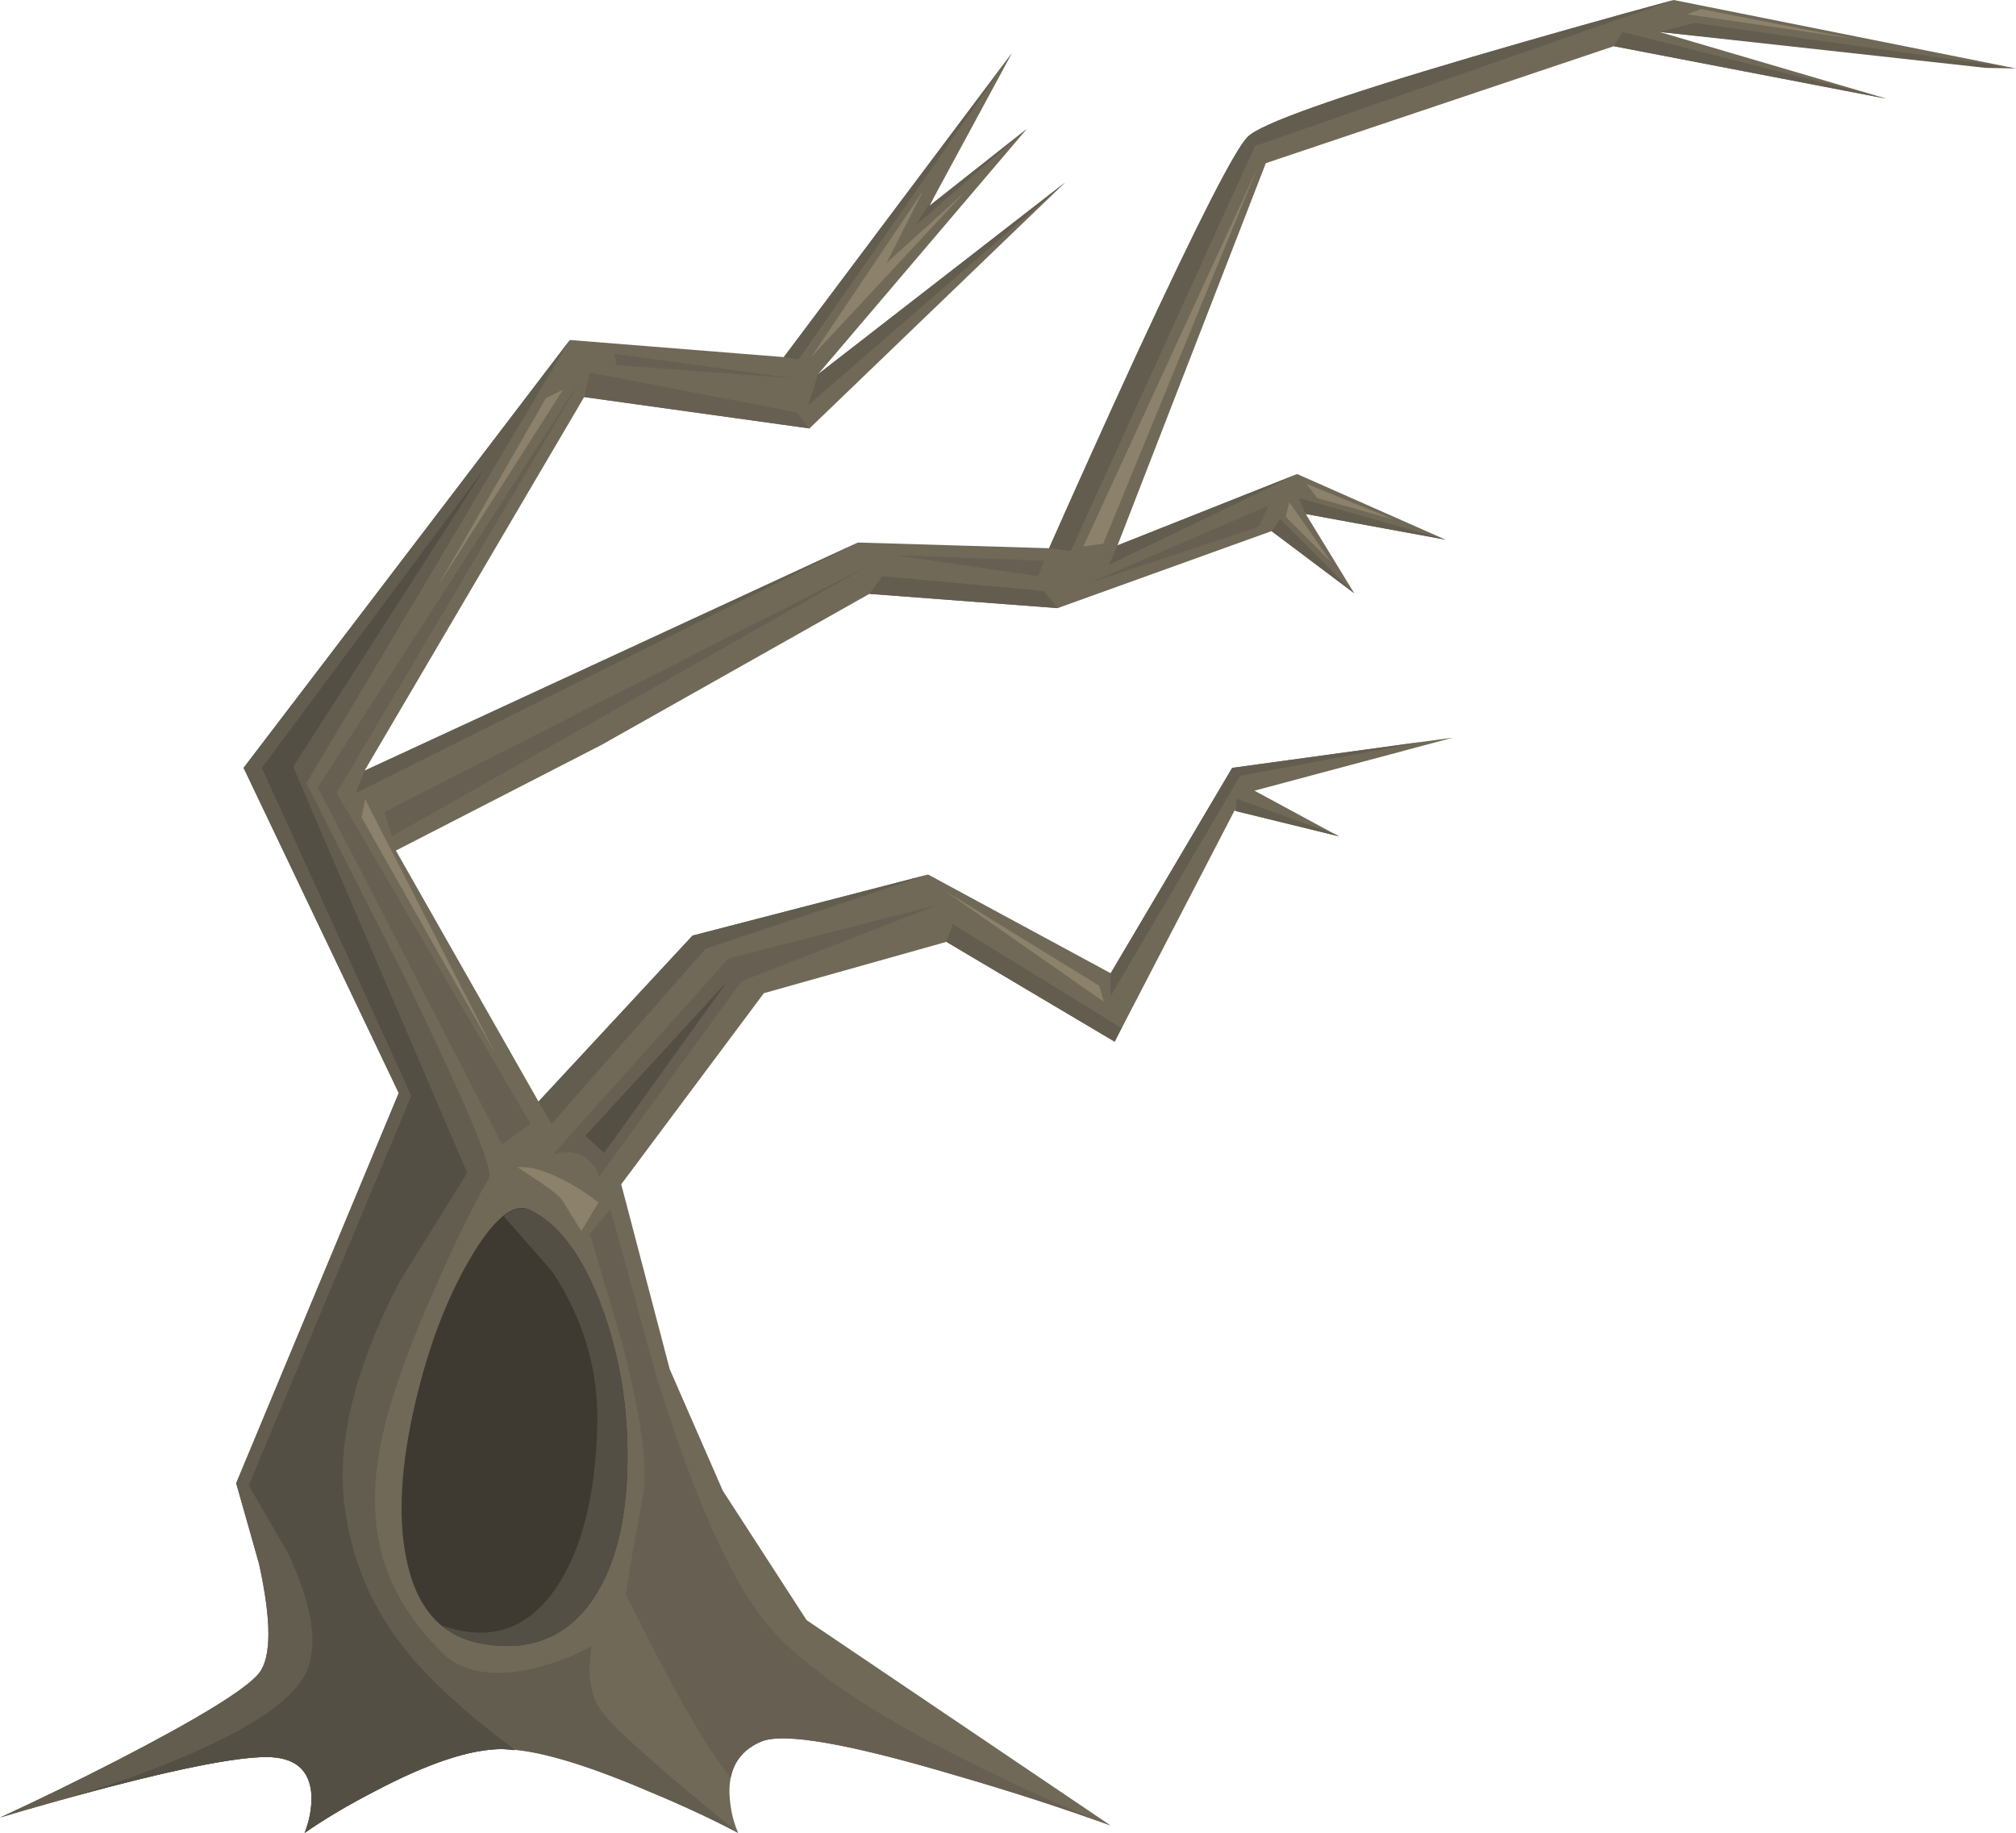 <?xml version="1.0" encoding="iso-8859-1"?>
<!-- Generator: Adobe Illustrator 15.1.0, SVG Export Plug-In . SVG Version: 6.00 Build 0)  -->
<!DOCTYPE svg PUBLIC "-//W3C//DTD SVG 1.1//EN" "http://www.w3.org/Graphics/SVG/1.1/DTD/svg11.dtd">
<svg version="1.1" id="buildings-mid" xmlns="http://www.w3.org/2000/svg" xmlns:xlink="http://www.w3.org/1999/xlink" x="0px"
	 y="0px" width="176.7px" height="160.65px" viewBox="0 0 176.7 160.65" style="enable-background:new 0 0 176.7 160.65;"
	 xml:space="preserve">
<g>
	<path style="fill-rule:evenodd;clip-rule:evenodd;fill:#706958;" d="M146.7,0l30,6l-31.25-3.2l19.899,5.85l-23.899-4.6l-30.5,10.25
		l-13,33.5l15.75-6.25l13,5.75l-12.25-2.25L118.7,52l-7.25-5.45L92.7,53.3l-16.5-1.25L52.7,65.3l-18,9.25l12.5,22L60.7,82
		l20.65-5.35l16,8.65l10.65-18l19.35-2.65L109.95,69.3l7.399,4l-9.149-2.25L97.7,91.3l-14.75-8.75l-16,4.5l-12.5,16.75L58.7,120
		l4.65,10.65L70.7,142l26.649,18c-4.333-1.566-8.866-3.033-13.6-4.4c-9.433-2.8-15.117-3.783-17.05-2.949
		c-1.967,0.833-2.883,2.416-2.75,4.75c0.066,1.166,0.316,2.25,0.75,3.25c-2.333-1.233-4.95-2.45-7.85-3.65
		c-5.767-2.467-10.05-3.7-12.85-3.7c-2.767,0-6.483,1.233-11.15,3.7c-2.333,1.2-4.383,2.417-6.15,3.65
		c0.433-1.101,0.633-2.2,0.6-3.301c-0.133-2.233-1.45-3.35-3.95-3.35s-7.133,0.884-13.9,2.65C6.05,157.55,2.9,158.434,0,159.3
		c3.333-1.533,6.783-3.217,10.35-5.05c7.1-3.667,11.217-6.2,12.35-7.6c1.1-1.4,1.1-4.601,0-9.601l-2-7.05l14.25-34.2l-13.6-28.5
		l28.6-37.5l18.75,1.5l20-26.65l-7.25,13.4L90,11.3L71.7,32.8L93.35,16L70.95,37.55L51.2,34.8L31.95,67.55l43.25-20l16.75,0.5
		c2.467-5.566,5.033-11.25,7.7-17.05c5.366-11.567,8.6-17.9,9.699-19C110.45,10.867,117,8.533,129,5
		C135.033,3.233,140.934,1.567,146.7,0z"/>
	<path style="fill-rule:evenodd;clip-rule:evenodd;fill:#3E3A31;" d="M46.45,106.05c2.533,1.2,4.633,4.033,6.3,8.5
		c1.567,4.267,2.317,8.8,2.25,13.601c-0.067,5.133-1.083,9.149-3.05,12.05c-2.3,3.333-5.55,4.616-9.75,3.85
		c-3.534-0.633-5.733-3.133-6.6-7.5c-0.733-3.666-0.467-8.2,0.8-13.6c1.133-4.867,2.717-9.05,4.75-12.55
		C43.25,106.8,45.017,105.35,46.45,106.05z"/>
	<polygon style="fill-rule:evenodd;clip-rule:evenodd;fill:#635D4F;" points="176.7,6 174.05,5.95 145.45,2.8 148.5,2 	"/>
	<path style="fill-rule:evenodd;clip-rule:evenodd;fill:#676052;" d="M48.5,101.15L63.85,84l18.35-4.7L65,86l-12.5,17.15
		c-0.1-0.467-0.35-0.9-0.75-1.301C50.983,101.017,49.9,100.783,48.5,101.15z"/>
	<polygon style="fill-rule:evenodd;clip-rule:evenodd;fill:#676052;" points="33.7,71.15 76,49.65 34.35,73.3 	"/>
	<polygon style="fill-rule:evenodd;clip-rule:evenodd;fill:#676052;" points="27.85,69 51,33.15 29.5,69.5 46.5,98.5 44,100.3 	"/>
	<polygon style="fill-rule:evenodd;clip-rule:evenodd;fill:#676052;" points="53.85,31 69.5,33.15 54,32 	"/>
	<polygon style="fill-rule:evenodd;clip-rule:evenodd;fill:#676052;" points="111.2,44.3 110.35,46.15 95.35,51.15 	"/>
	<polygon style="fill-rule:evenodd;clip-rule:evenodd;fill:#676052;" points="91.5,49.15 91,50.5 78.35,48.65 	"/>
	<g>
		<path style="fill-rule:evenodd;clip-rule:evenodd;fill:#635D4F;" d="M34.95,95.8l-13.6-28.5l28.6-37.5l-23.1,38.85L35.3,85.3
			c5.5,11.267,8.017,17.267,7.55,18c-1.1,1.8-2.617,4.867-4.55,9.2c-2.6,5.8-4.25,10.517-4.95,14.15
			c-0.767,4-0.617,7.55,0.45,10.649c0.9,2.634,2.534,5.134,4.9,7.5c1.8,1.8,4.533,2.267,8.2,1.4c1.833-0.467,3.483-1.101,4.95-1.9
			l-0.2,2.05c0.033,1.567,0.434,2.834,1.2,3.801c1.233,1.566,5.183,5.066,11.85,10.5c-2.333-1.233-4.95-2.45-7.85-3.65
			c-5.767-2.467-10.05-3.7-12.85-3.7c-2.767,0-6.483,1.233-11.15,3.7c-2.333,1.2-4.383,2.417-6.15,3.65
			c0.433-1.101,0.633-2.2,0.6-3.301c-0.133-2.233-1.45-3.35-3.95-3.35s-7.133,0.884-13.9,2.65C6.05,157.55,2.9,158.434,0,159.3
			c3.333-1.533,6.783-3.217,10.35-5.05c7.1-3.667,11.217-6.2,12.35-7.6c1.1-1.4,1.1-4.601,0-9.601l-2-7.05L34.95,95.8z"/>
		<polygon style="fill-rule:evenodd;clip-rule:evenodd;fill:#635D4F;" points="70,31.5 68.7,31.3 88.7,4.65 		"/>
		<polygon style="fill-rule:evenodd;clip-rule:evenodd;fill:#635D4F;" points="81.7,17.5 81.8,17.4 81.45,18.05 90,11.3 80.2,19.8 
					"/>
		<polygon style="fill-rule:evenodd;clip-rule:evenodd;fill:#635D4F;" points="70.85,35.5 71.7,32.8 93.35,16 		"/>
		<polygon style="fill-rule:evenodd;clip-rule:evenodd;fill:#635D4F;" points="141.45,4.05 142.2,2.8 165.35,8.65 		"/>
		<path style="fill-rule:evenodd;clip-rule:evenodd;fill:#635D4F;" d="M129,5c6.033-1.767,11.934-3.433,17.7-5L110,12.8L93.85,48.3
			l-1.899-0.25c2.467-5.566,5.033-11.25,7.7-17.05c5.366-11.567,8.6-17.9,9.699-19C110.45,10.867,117,8.533,129,5z"/>
		<polygon style="fill-rule:evenodd;clip-rule:evenodd;fill:#635D4F;" points="114.45,45.05 113.85,43.65 126.7,47.3 		"/>
		<polygon style="fill-rule:evenodd;clip-rule:evenodd;fill:#635D4F;" points="111.45,46.55 112.2,45.5 118.7,52 		"/>
		<polygon style="fill-rule:evenodd;clip-rule:evenodd;fill:#635D4F;" points="31.2,69.5 31.95,67.55 75.2,47.55 		"/>
		<polygon style="fill-rule:evenodd;clip-rule:evenodd;fill:#635D4F;" points="97.95,47.8 113.7,41.55 97.2,49.5 		"/>
		<polygon style="fill-rule:evenodd;clip-rule:evenodd;fill:#635D4F;" points="91.5,51.8 92.7,53.3 76.2,52.05 77.35,50.5 		"/>
		<polygon style="fill-rule:evenodd;clip-rule:evenodd;fill:#635D4F;" points="108.7,68 97.35,87.3 97.35,85.3 108,67.3 124.75,65 
					"/>
		<polygon style="fill-rule:evenodd;clip-rule:evenodd;fill:#635D4F;" points="108.35,71.1 108.35,70 117.1,73.15 117.35,73.3 		"/>
		<polygon style="fill-rule:evenodd;clip-rule:evenodd;fill:#635D4F;" points="82.95,82.55 83.5,81 98.3,90.1 97.7,91.3 		"/>
		<polygon style="fill-rule:evenodd;clip-rule:evenodd;fill:#635D4F;" points="61.85,83.15 48.35,98.5 47.2,96.55 60.7,82 
			81.35,76.65 		"/>
		<path style="fill-rule:evenodd;clip-rule:evenodd;fill:#676052;" d="M58.2,146.3l-3.35-6.5c0.233-1.767,0.733-4.649,1.5-8.649
			c0.467-2.5-0.167-7.084-1.9-13.75l-2.75-9.25l1.8-2.15l4.1,14.85c3.333,10.634,6.533,17.784,9.6,21.45
			c3.033,3.7,8.966,7.75,17.8,12.15c4.434,2.233,8.55,4.083,12.35,5.55c-4.333-1.566-8.866-3.033-13.6-4.4
			c-9.433-2.8-15.117-3.783-17.05-2.949c-1.467,0.633-2.35,1.683-2.65,3.149C62.65,154.167,60.7,151,58.2,146.3z"/>
		<polygon style="fill-rule:evenodd;clip-rule:evenodd;fill:#676052;" points="51.7,32.65 69.85,36.15 70.95,37.55 51.2,34.8 		"/>
	</g>
	<g>
		<path style="fill-rule:evenodd;clip-rule:evenodd;fill:#544F44;" d="M36.05,96.05L22.95,67.3l19.6-26.35L25.7,67.2l15.25,35.6
			l-6,9.65c-3.867,7.533-5.45,14.033-4.75,19.5c0.667,5.467,2.966,10.283,6.9,14.45c2.1,2.233,4.75,4.533,7.95,6.899l0.05,0.101
			L44,153.3c-2.767,0-6.483,1.233-11.15,3.7c-2.333,1.2-4.383,2.417-6.15,3.65c0.433-1.101,0.633-2.2,0.6-3.301
			c-0.133-2.233-1.45-3.35-3.95-3.35c-2.8,0-8.45,1.15-16.95,3.45H6.3c3.067-0.867,6.233-1.983,9.5-3.351
			c6.5-2.733,10.217-5.333,11.15-7.8c0.933-2.434,0.35-5.85-1.75-10.25l-3.4-5.85L36.05,96.05z"/>
	</g>
	<polygon style="fill-rule:evenodd;clip-rule:evenodd;fill:#544F44;" points="52.95,101.05 51.3,99.55 63.8,85.95 	"/>
	<g>
		<path style="fill-rule:evenodd;clip-rule:evenodd;fill:#544F44;" d="M44.2,106.55c0.833-0.633,1.583-0.8,2.25-0.5
			c2.533,1.2,4.633,4.033,6.3,8.5c1.567,4.267,2.317,8.8,2.25,13.601c-0.067,5.133-1.083,9.149-3.05,12.05
			c-2.3,3.333-5.55,4.616-9.75,3.85c-1.367-0.233-2.534-0.767-3.5-1.6c4.2,1.5,7.55,0.399,10.05-3.3
			c2.233-3.301,3.433-8.017,3.6-14.15c0.133-4.866-1.184-9.384-3.95-13.55l-4.2-4.8V106.55z"/>
	</g>
	<polygon style="fill-rule:evenodd;clip-rule:evenodd;fill:#8C816A;" points="149.1,0.8 162.5,3.4 147.85,1.25 	"/>
	<polygon style="fill-rule:evenodd;clip-rule:evenodd;fill:#8C816A;" points="110.2,14.75 96.7,47.65 94.95,47.9 	"/>
	<polygon style="fill-rule:evenodd;clip-rule:evenodd;fill:#8C816A;" points="112.7,45.3 113,44 116.7,49.3 	"/>
	<polygon style="fill-rule:evenodd;clip-rule:evenodd;fill:#8C816A;" points="114.5,42.4 122.2,45.55 115.45,43.65 	"/>
	<polygon style="fill-rule:evenodd;clip-rule:evenodd;fill:#8C816A;" points="71.1,31.3 80.95,16.65 77.7,23.05 84.5,16.9 	"/>
	<polygon style="fill-rule:evenodd;clip-rule:evenodd;fill:#8C816A;" points="47.85,34.9 49.35,34.15 38.35,51.4 	"/>
	<polygon style="fill-rule:evenodd;clip-rule:evenodd;fill:#8C816A;" points="31.7,71.65 32,70.05 43.45,92.4 	"/>
	<polygon style="fill-rule:evenodd;clip-rule:evenodd;fill:#8C816A;" points="82.7,78 96.35,86.4 96.75,87.8 	"/>
	<path style="fill-rule:evenodd;clip-rule:evenodd;fill:#8C816A;" d="M45.35,102.3c1.2-0.1,2.75,0.384,4.65,1.45
		c0.933,0.533,1.75,1.083,2.45,1.65l-1.5,2.5l-1.7-2.75c-0.2-0.301-0.917-0.867-2.15-1.7L45.35,102.3z"/>
</g>
</svg>
